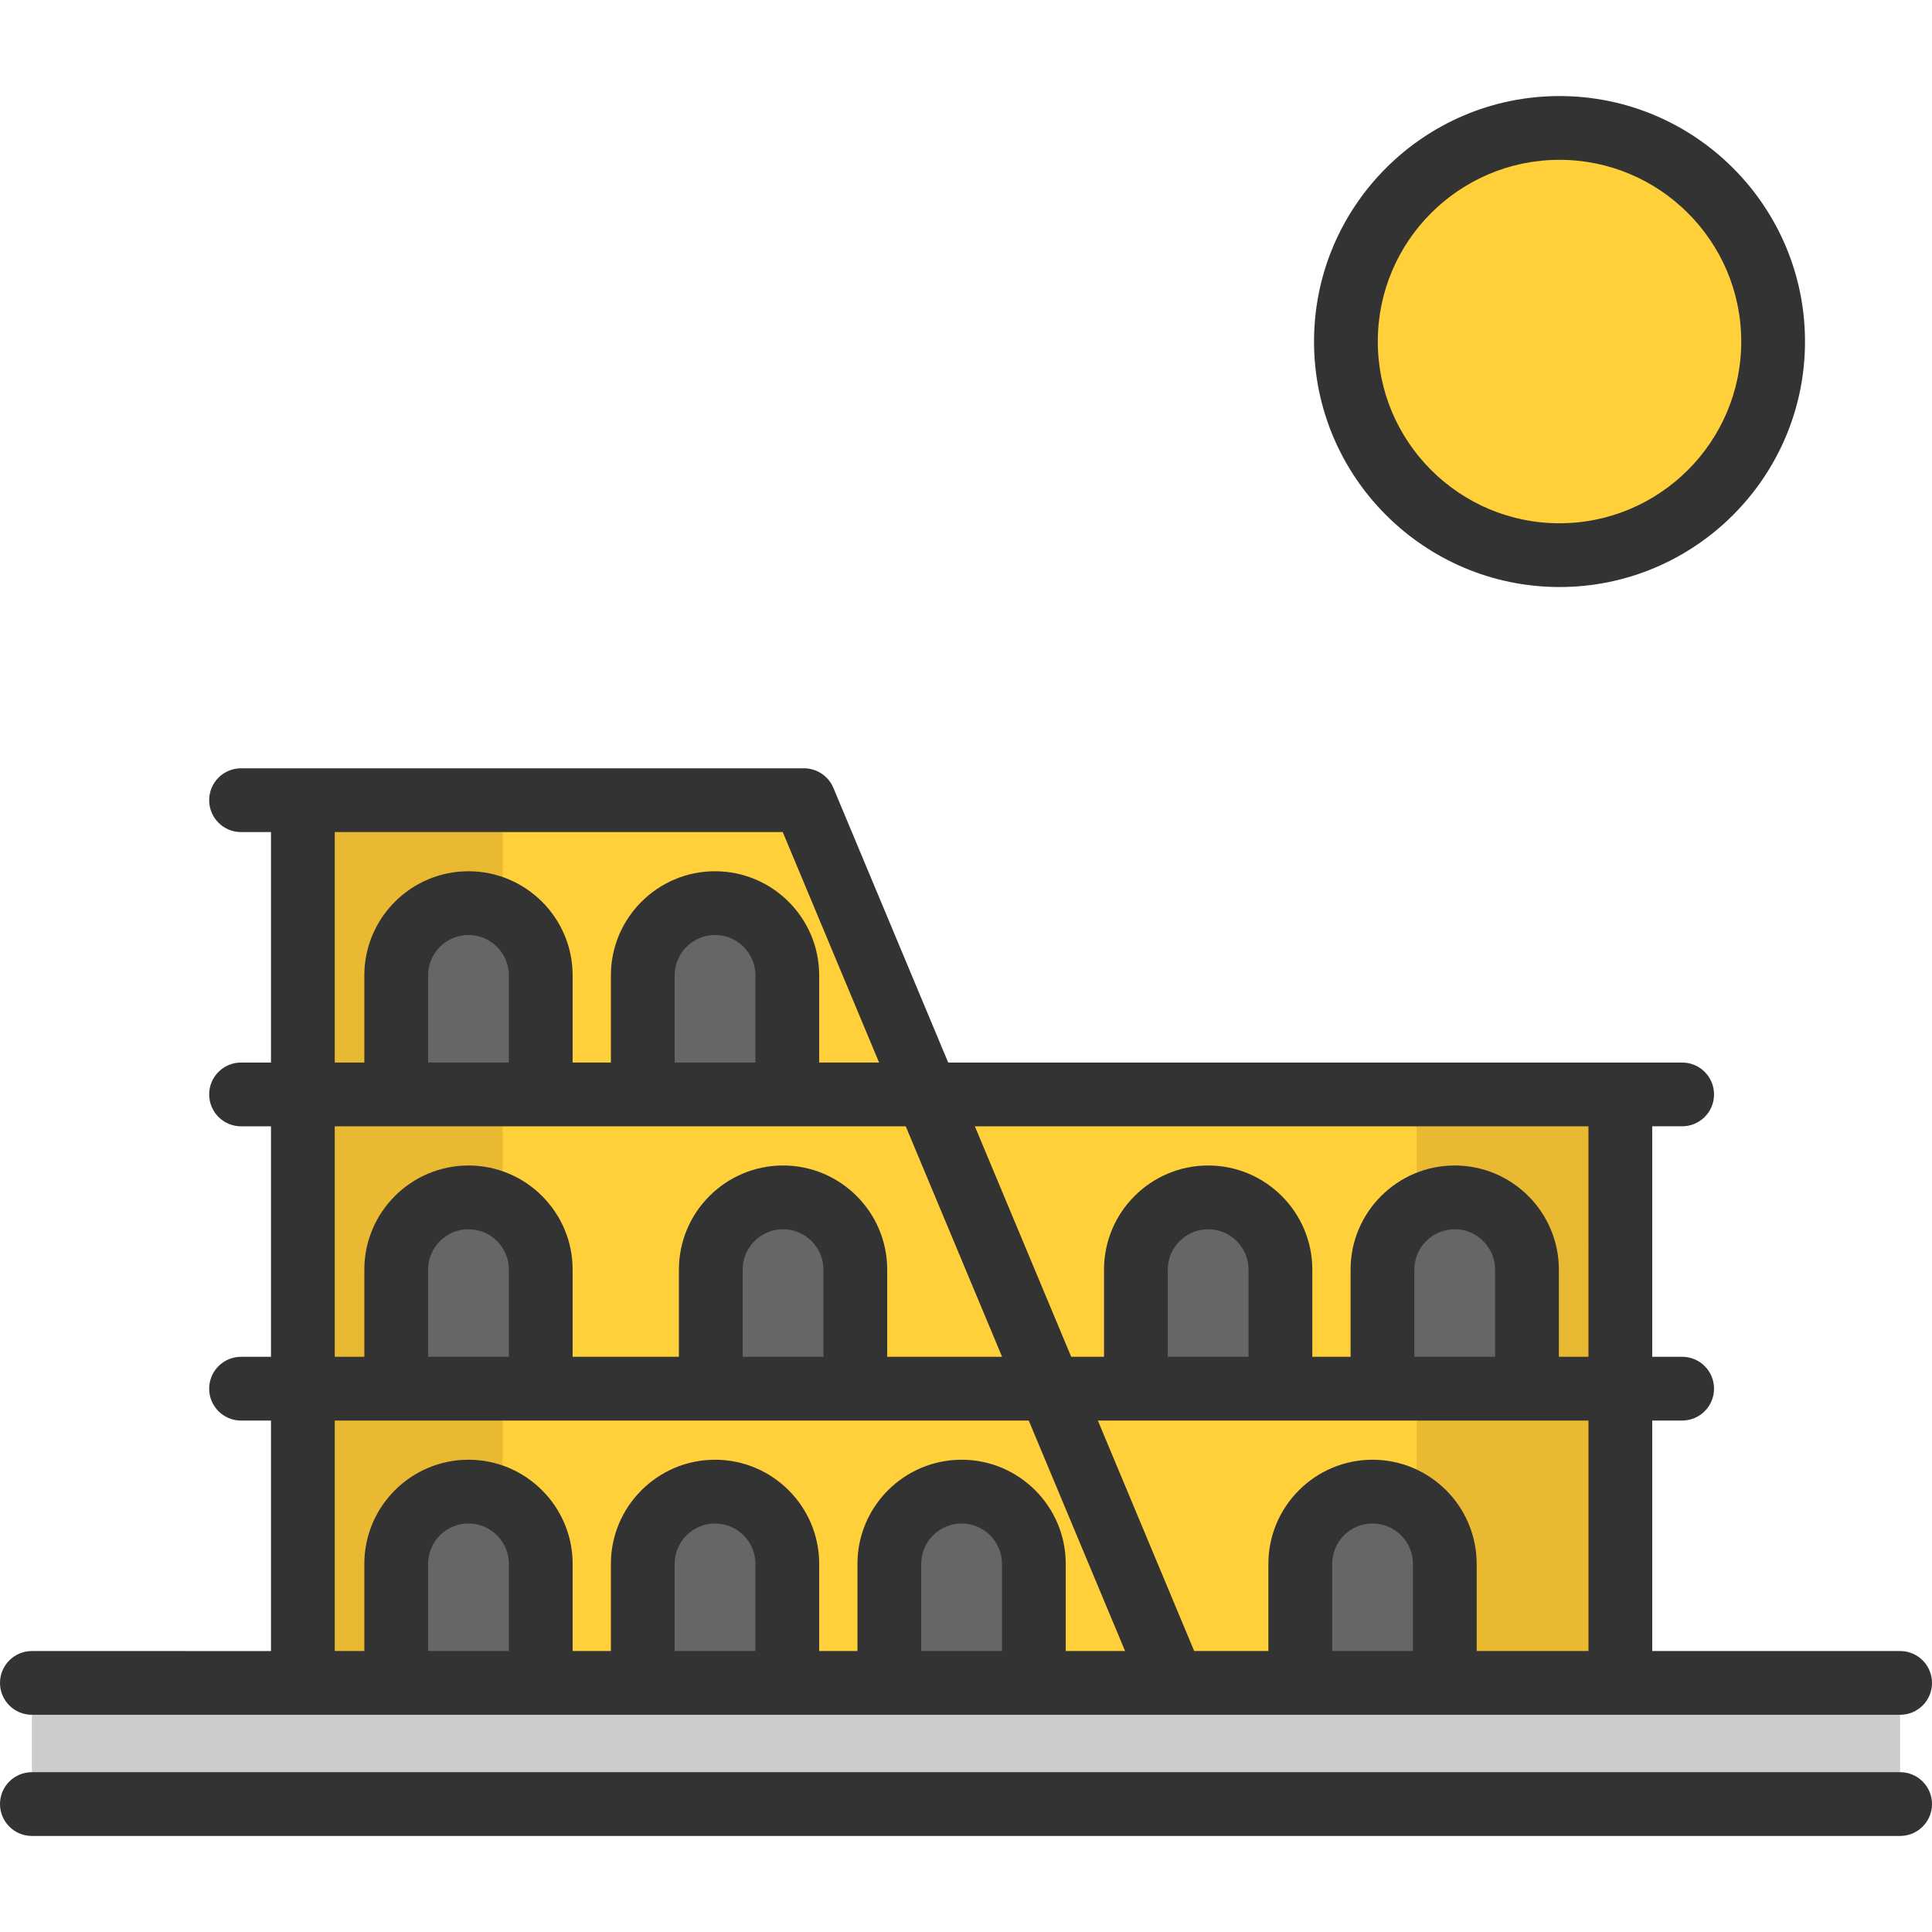 <?xml version="1.0" encoding="iso-8859-1"?>
<!-- Generator: Adobe Illustrator 19.0.0, SVG Export Plug-In . SVG Version: 6.00 Build 0)  -->
<svg xmlns="http://www.w3.org/2000/svg" xmlns:xlink="http://www.w3.org/1999/xlink" version="1.1" id="Layer_1" x="0px" y="0px" viewBox="0 0 454.479 454.479" style="enable-background:new 0 0 454.479 454.479;" xml:space="preserve" width="512" height="512">
<g>
	<path style="fill:#FFD039;" d="M381.162,326.668v69.22h-41.29v-28c0-9.39-7.61-17-17-17c-9.39,0-17,7.61-17,17v28h-29.95   l-28.94-69.22h20.22h34h24h34H381.162z"/>
	<path style="fill:#FFD039;" d="M381.162,257.448v69.22h-21.96v-28c0-9.39-7.61-17-17-17c-3.29,0-6.36,0.93-8.96,2.56   c-4.83,2.99-8.04,8.34-8.04,14.44v28h-24v-28c0-9.39-7.61-17-17-17c-9.39,0-17,7.61-17,17v28h-20.22l-28.93-69.21v-0.01H381.162z"/>
	<path style="fill:#FFD039;" d="M246.982,326.668l28.94,69.22h-32.72v-28c0-9.39-7.61-17-17-17s-17,7.61-17,17v28h-24v-28   c0-9.39-7.61-17-17-17s-17,7.61-17,17v28h-24v-28c0-9.39-7.61-17-17-17s-17,7.61-17,17v28h-21.96v-69.22h21.96h34h40h34H246.982z"/>
	<path style="fill:#FFD039;" d="M218.052,257.458l28.93,69.21h-45.78v-28c0-9.39-7.61-17-17-17s-17,7.61-17,17v28h-40v-28   c0-9.39-7.61-17-17-17s-17,7.61-17,17v28h-21.96v-69.21h21.96h34h24h34H218.052z"/>
	<path style="fill:#FFD039;" d="M218.052,257.448h-32.85v-28c0-9.39-7.61-17-17-17s-17,7.61-17,17v28h-24v-28c0-9.39-7.61-17-17-17   s-17,7.61-17,17v28h-21.96v-69.21h117.88L218.052,257.448z"/>
	<rect x="71.242" y="188.238" style="fill:#EAB932;" width="47" height="209.27"/>
	<rect x="333.242" y="257.448" style="fill:#EAB932;" width="47" height="140.06"/>
	<rect x="7.5" y="397.399" style="fill:#CCCCCC;" width="439.478" height="25.499"/>
	<path style="fill:#666666;" d="M339.872,367.888v28h-34v-28c0-9.39,7.61-17,17-17C332.262,350.888,339.872,358.498,339.872,367.888   z"/>
	<path style="fill:#666666;" d="M243.202,367.888v28h-34v-28c0-9.39,7.61-17,17-17S243.202,358.498,243.202,367.888z"/>
	<path style="fill:#666666;" d="M185.202,367.888v28h-34v-28c0-9.39,7.61-17,17-17S185.202,358.498,185.202,367.888z"/>
	<path style="fill:#666666;" d="M127.202,367.888v28h-34v-28c0-9.39,7.61-17,17-17S127.202,358.498,127.202,367.888z"/>
	<path style="fill:#666666;" d="M359.202,298.668v28h-34v-28c0-9.39,7.61-17,17-17C351.592,281.668,359.202,289.278,359.202,298.668   z"/>
	<path style="fill:#666666;" d="M301.202,298.668v28h-34v-28c0-9.39,7.61-17,17-17C293.592,281.668,301.202,289.278,301.202,298.668   z"/>
	<path style="fill:#666666;" d="M201.202,298.668v28h-34v-28c0-9.39,7.61-17,17-17S201.202,289.278,201.202,298.668z"/>
	<path style="fill:#666666;" d="M127.202,298.668v28h-34v-28c0-9.39,7.61-17,17-17S127.202,289.278,127.202,298.668z"/>
	<path style="fill:#666666;" d="M185.202,229.448v28h-34v-28c0-9.39,7.61-17,17-17S185.202,220.058,185.202,229.448z"/>
	<path style="fill:#666666;" d="M127.202,229.448v28h-34v-28c0-9.39,7.61-17,17-17S127.202,220.058,127.202,229.448z"/>
	<path style="fill:#FFD039;" d="M366.852,30.098c27.76,0,50.25,22.49,50.25,50.25c0,27.75-22.49,50.24-50.25,50.24   c-27.75,0-50.24-22.49-50.24-50.24C316.612,52.588,339.102,30.098,366.852,30.098z"/>
	<g>
		<path style="fill:#333333;" d="M7.5,403.384h439.479c4.143,0,7.5-3.358,7.5-7.5s-3.357-7.5-7.5-7.5h-58.314v-54.217h7.041    c4.143,0,7.5-3.358,7.5-7.5s-3.357-7.5-7.5-7.5h-7.041v-54.217h7.041c4.143,0,7.5-3.358,7.5-7.5s-3.357-7.5-7.5-7.5H223.052    l-27.007-64.608c-1.166-2.791-3.896-4.608-6.92-4.608H56.705c-4.143,0-7.5,3.358-7.5,7.5s3.357,7.5,7.5,7.5h7.04v54.216h-7.04    c-4.143,0-7.5,3.358-7.5,7.5s3.357,7.5,7.5,7.5h7.041v54.217h-7.041c-4.143,0-7.5,3.358-7.5,7.5s3.357,7.5,7.5,7.5h7.041v54.217    H7.5c-4.143,0-7.5,3.358-7.5,7.5S3.357,403.384,7.5,403.384z M100.705,388.384v-20.5c0-5.238,4.262-9.5,9.5-9.5s9.5,4.262,9.5,9.5    v20.5H100.705z M158.705,388.384v-20.5c0-5.238,4.262-9.5,9.5-9.5s9.5,4.262,9.5,9.5v20.5H158.705z M216.705,388.384v-20.5    c0-5.238,4.262-9.5,9.5-9.5s9.5,4.262,9.5,9.5v20.5H216.705z M313.371,388.384v-20.5c0-5.238,4.262-9.5,9.5-9.5s9.5,4.262,9.5,9.5    v20.5H313.371z M347.371,388.384v-20.5c0-13.509-10.99-24.5-24.5-24.5s-24.5,10.991-24.5,24.5v20.5H280.92l-22.663-54.217h115.408    v54.217H347.371z M293.705,319.167h-19v-20.5c0-5.238,4.262-9.5,9.5-9.5s9.5,4.262,9.5,9.5V319.167z M351.705,319.167h-19v-20.5    c0-5.238,4.262-9.5,9.5-9.5s9.5,4.262,9.5,9.5V319.167z M373.664,319.167h-6.959v-20.5c0-13.509-10.99-24.5-24.5-24.5h-0.001    c-13.509,0-24.499,10.991-24.499,24.5v20.5h-9v-20.5c0-13.509-10.99-24.5-24.5-24.5h-0.001c-13.509,0-24.499,10.991-24.499,24.5    v20.5h-7.719l-22.662-54.213l144.34-0.004V319.167z M193.705,319.167h-19v-20.5c0-5.238,4.262-9.5,9.5-9.5s9.5,4.262,9.5,9.5    V319.167z M184.205,274.167L184.205,274.167c-13.51,0-24.5,10.991-24.5,24.5v20.5h-25v-20.5c0-13.509-10.99-24.5-24.5-24.5h-0.001    c-13.509,0-24.499,10.991-24.499,24.5v20.5h-6.959v-54.213h134.32l22.662,54.213h-27.023v-20.5    C208.705,285.157,197.715,274.167,184.205,274.167z M119.705,319.167h-19v-20.5c0-5.238,4.262-9.5,9.5-9.5s9.5,4.262,9.5,9.5    V319.167z M119.705,249.949h-19v-20.5c0-5.238,4.262-9.5,9.5-9.5s9.5,4.262,9.5,9.5V249.949z M177.705,249.949h-19v-20.5    c0-5.238,4.262-9.5,9.5-9.5s9.5,4.262,9.5,9.5V249.949z M184.131,195.734l22.663,54.216h-14.089v-20.5    c0-13.509-10.99-24.5-24.5-24.5h-0.001c-13.509,0-24.499,10.991-24.499,24.5v20.5h-9v-20.5c0-13.509-10.99-24.5-24.5-24.5h-0.001    c-13.509,0-24.499,10.991-24.499,24.5v20.5h-6.96v-54.216H184.131z M78.746,334.167h163.252l22.664,54.217h-13.957v-20.5    c0-13.509-10.99-24.5-24.5-24.5h-0.001c-13.509,0-24.499,10.991-24.499,24.5v20.5h-9v-20.5c0-13.509-10.99-24.5-24.5-24.5h-0.001    c-13.509,0-24.499,10.991-24.499,24.5v20.5h-9v-20.5c0-13.509-10.99-24.5-24.5-24.5h-0.001c-13.509,0-24.499,10.991-24.499,24.5    v20.5h-6.959V334.167z"/>
		<path style="fill:#333333;" d="M446.979,416.883H7.5c-4.143,0-7.5,3.358-7.5,7.5s3.357,7.5,7.5,7.5h439.479    c4.143,0,7.5-3.358,7.5-7.5S451.121,416.883,446.979,416.883z"/>
		<path style="fill:#333333;" d="M366.856,138.091c31.843,0,57.748-25.905,57.748-57.747c0-31.842-25.905-57.748-57.748-57.748    c-31.842,0-57.747,25.905-57.747,57.748C309.109,112.185,335.015,138.091,366.856,138.091z M366.856,37.596    c23.571,0,42.748,19.176,42.748,42.748c0,23.571-19.177,42.747-42.748,42.747s-42.747-19.176-42.747-42.747    C324.109,56.772,343.285,37.596,366.856,37.596z"/>
	</g>
</g>















</svg>
